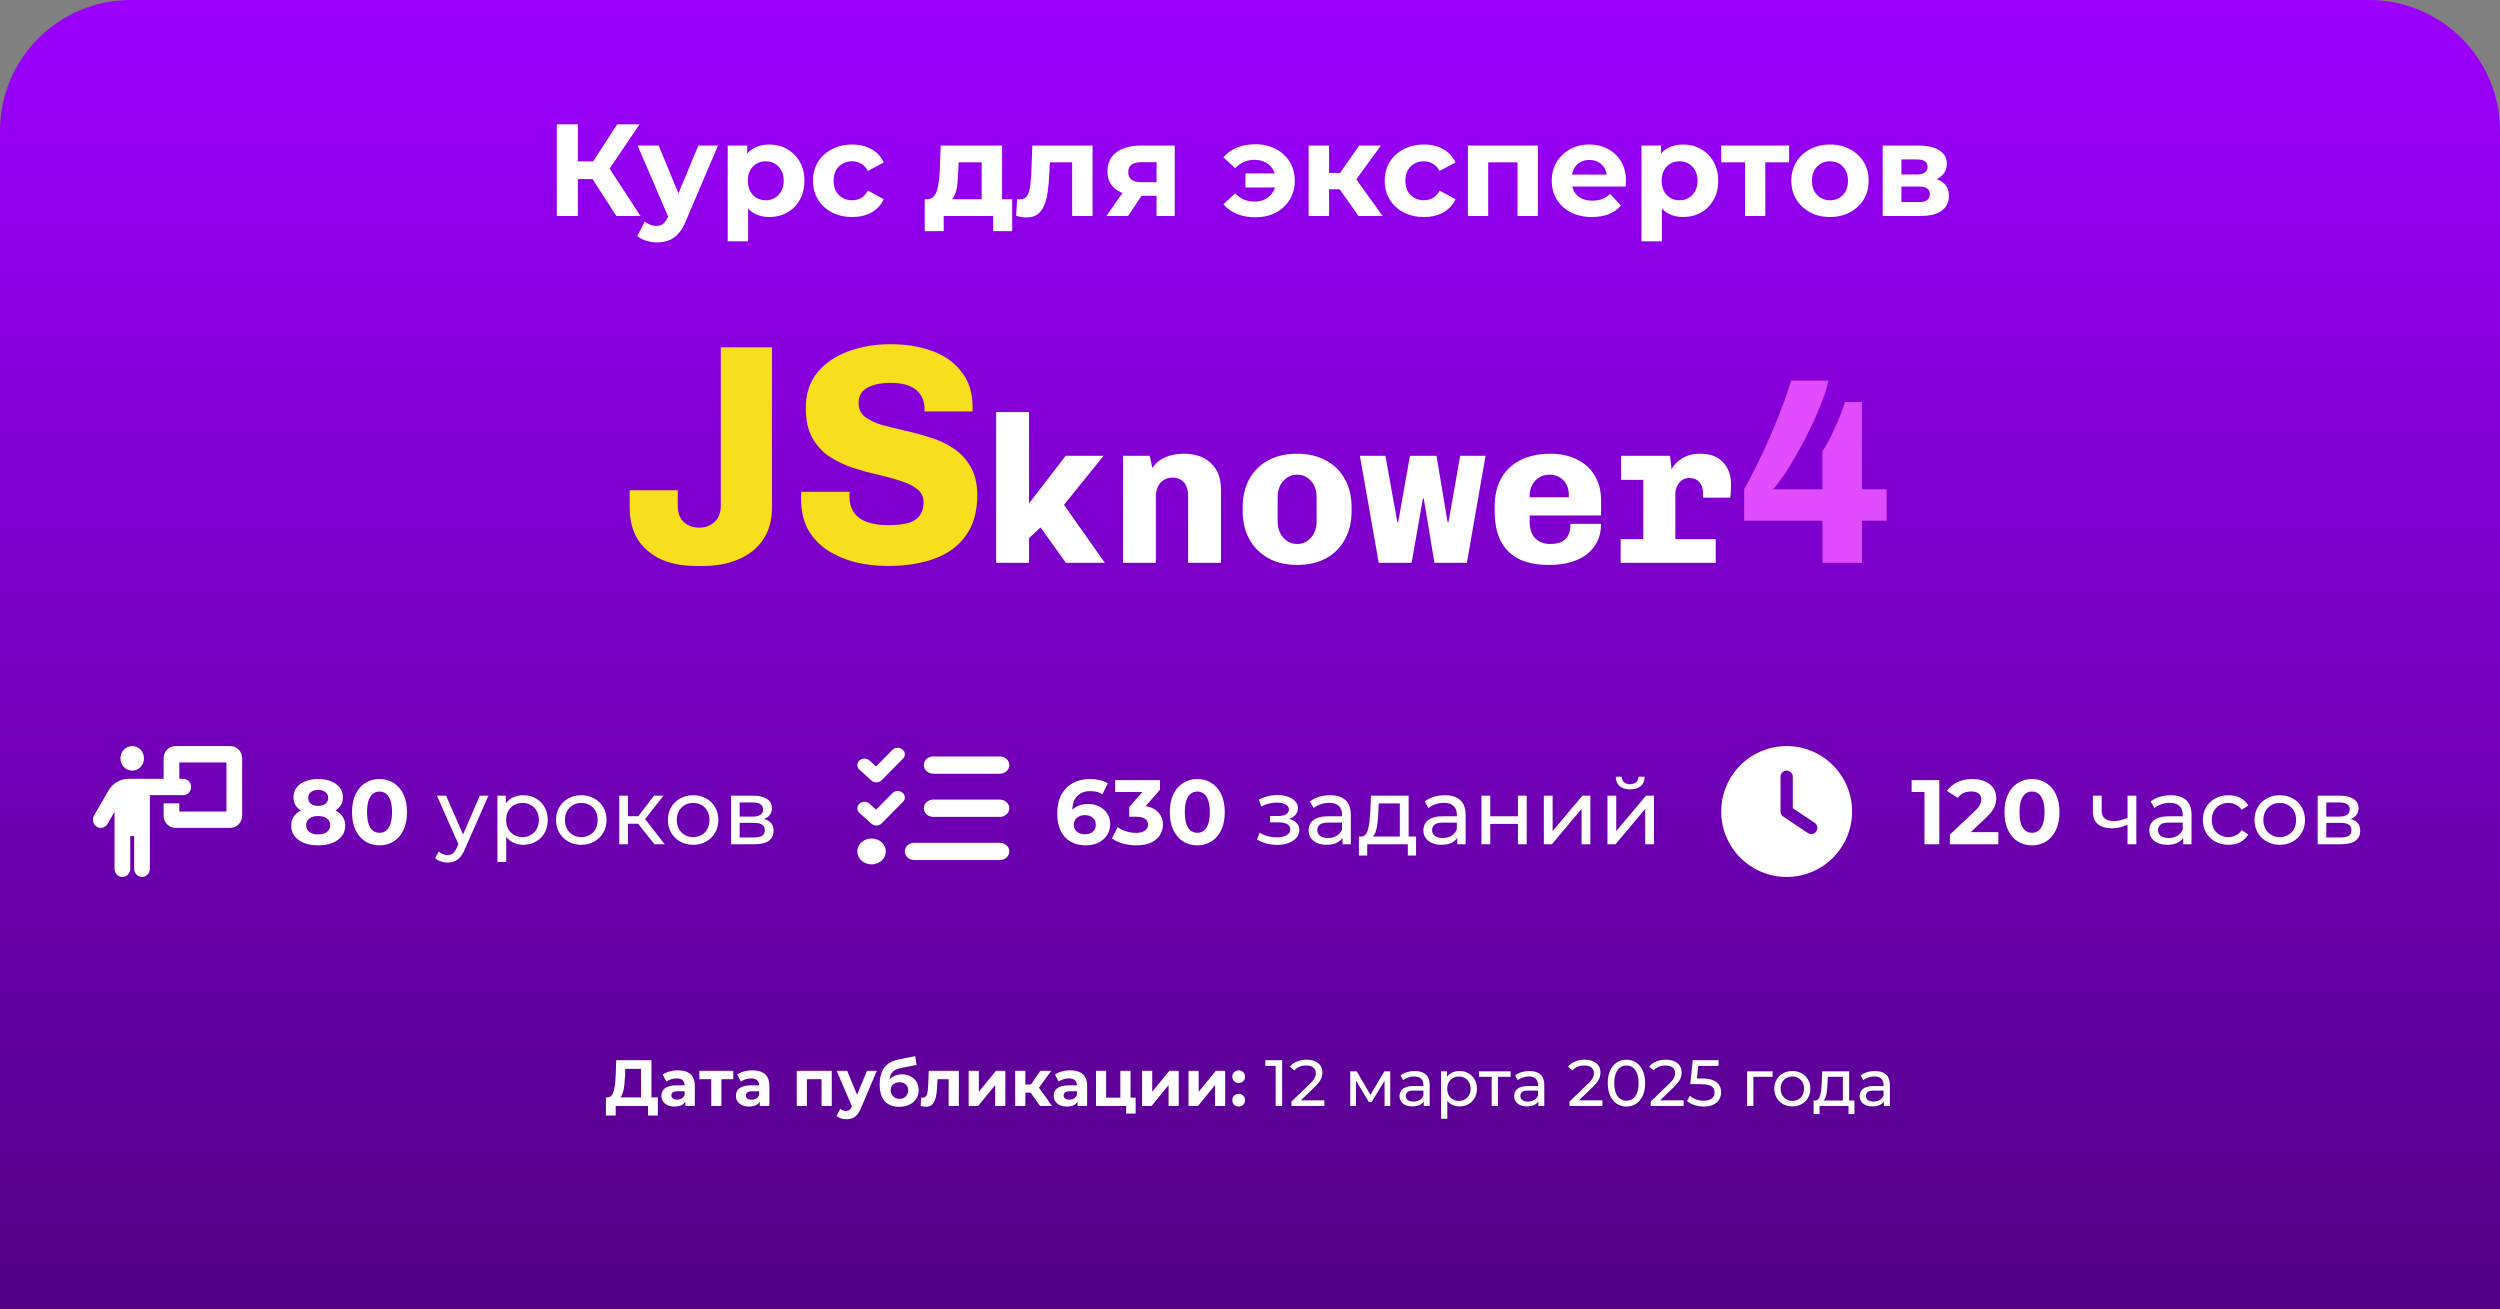 <svg width="382" height="200" viewBox="0 0 382 200" fill="none" xmlns="http://www.w3.org/2000/svg">
<rect x="0" y="0" width="382" height="200" fill="#808080" stroke="none"/>
<path d="M0 20C0 8.954 8.954 0 20 0H362C373.046 0 382 8.954 382 20V200H0V20Z" fill="url(#paint0_linear_2985_596)"/>
<path d="M94.183 33L89.823 26.26L92.443 24.68L97.863 33H94.183ZM85.083 33V19H88.303V33H85.083ZM87.363 27.36V24.66H92.243V27.36H87.363ZM92.743 26.36L89.763 26L94.303 19H97.723L92.743 26.36ZM100.386 37.04C99.826 37.04 99.272 36.953 98.726 36.78C98.179 36.607 97.732 36.367 97.386 36.06L98.526 33.84C98.766 34.053 99.039 34.22 99.346 34.34C99.666 34.46 99.979 34.52 100.286 34.52C100.726 34.52 101.072 34.413 101.326 34.2C101.592 34 101.832 33.66 102.046 33.18L102.606 31.86L102.846 31.52L106.706 22.24H109.706L104.846 33.66C104.499 34.527 104.099 35.207 103.646 35.7C103.206 36.193 102.712 36.54 102.166 36.74C101.632 36.94 101.039 37.04 100.386 37.04ZM102.226 33.42L97.426 22.24H100.646L104.366 31.24L102.226 33.42ZM117.551 33.16C116.644 33.16 115.851 32.96 115.171 32.56C114.491 32.16 113.958 31.553 113.571 30.74C113.198 29.913 113.011 28.873 113.011 27.62C113.011 26.353 113.191 25.313 113.551 24.5C113.911 23.687 114.431 23.08 115.111 22.68C115.791 22.28 116.604 22.08 117.551 22.08C118.564 22.08 119.471 22.313 120.271 22.78C121.084 23.233 121.724 23.873 122.191 24.7C122.671 25.527 122.911 26.5 122.911 27.62C122.911 28.753 122.671 29.733 122.191 30.56C121.724 31.387 121.084 32.027 120.271 32.48C119.471 32.933 118.564 33.16 117.551 33.16ZM111.191 36.88V22.24H114.171V24.44L114.111 27.64L114.311 30.82V36.88H111.191ZM117.011 30.6C117.531 30.6 117.991 30.48 118.391 30.24C118.804 30 119.131 29.66 119.371 29.22C119.624 28.767 119.751 28.233 119.751 27.62C119.751 26.993 119.624 26.46 119.371 26.02C119.131 25.58 118.804 25.24 118.391 25C117.991 24.76 117.531 24.64 117.011 24.64C116.491 24.64 116.024 24.76 115.611 25C115.198 25.24 114.871 25.58 114.631 26.02C114.391 26.46 114.271 26.993 114.271 27.62C114.271 28.233 114.391 28.767 114.631 29.22C114.871 29.66 115.198 30 115.611 30.24C116.024 30.48 116.491 30.6 117.011 30.6ZM130.218 33.16C129.058 33.16 128.024 32.927 127.118 32.46C126.211 31.98 125.498 31.32 124.978 30.48C124.471 29.64 124.218 28.687 124.218 27.62C124.218 26.54 124.471 25.587 124.978 24.76C125.498 23.92 126.211 23.267 127.118 22.8C128.024 22.32 129.058 22.08 130.218 22.08C131.351 22.08 132.338 22.32 133.178 22.8C134.018 23.267 134.638 23.94 135.038 24.82L132.618 26.12C132.338 25.613 131.984 25.24 131.558 25C131.144 24.76 130.691 24.64 130.198 24.64C129.664 24.64 129.184 24.76 128.758 25C128.331 25.24 127.991 25.58 127.738 26.02C127.498 26.46 127.378 26.993 127.378 27.62C127.378 28.247 127.498 28.78 127.738 29.22C127.991 29.66 128.331 30 128.758 30.24C129.184 30.48 129.664 30.6 130.198 30.6C130.691 30.6 131.144 30.487 131.558 30.26C131.984 30.02 132.338 29.64 132.618 29.12L135.038 30.44C134.638 31.307 134.018 31.98 133.178 32.46C132.338 32.927 131.351 33.16 130.218 33.16ZM149.998 31.6V24.8H146.478L146.418 26.18C146.391 26.753 146.358 27.3 146.318 27.82C146.278 28.34 146.198 28.813 146.078 29.24C145.971 29.653 145.811 30.007 145.598 30.3C145.384 30.58 145.098 30.773 144.738 30.88L141.658 30.44C142.044 30.44 142.358 30.327 142.598 30.1C142.838 29.86 143.024 29.533 143.158 29.12C143.291 28.693 143.391 28.213 143.458 27.68C143.524 27.133 143.571 26.56 143.598 25.96L143.738 22.24H153.118V31.6H149.998ZM141.298 35.32V30.44H154.658V35.32H151.758V33H144.198V35.32H141.298ZM155.261 32.98L155.421 30.42C155.501 30.433 155.581 30.447 155.661 30.46C155.741 30.46 155.814 30.46 155.881 30.46C156.254 30.46 156.548 30.353 156.761 30.14C156.974 29.927 157.134 29.64 157.241 29.28C157.348 28.907 157.421 28.487 157.461 28.02C157.514 27.553 157.554 27.067 157.581 26.56L157.741 22.24H166.941V33H163.821V24.04L164.521 24.8H159.801L160.461 24L160.321 26.7C160.281 27.66 160.201 28.54 160.081 29.34C159.974 30.14 159.794 30.833 159.541 31.42C159.288 31.993 158.948 32.44 158.521 32.76C158.094 33.067 157.548 33.22 156.881 33.22C156.641 33.22 156.388 33.2 156.121 33.16C155.854 33.12 155.568 33.06 155.261 32.98ZM176.721 33V29.42L177.161 29.92H174.181C172.635 29.92 171.421 29.6 170.541 28.96C169.661 28.32 169.221 27.4 169.221 26.2C169.221 24.92 169.681 23.94 170.601 23.26C171.535 22.58 172.788 22.24 174.361 22.24H179.501V33H176.721ZM169.061 33L171.921 28.9H175.101L172.381 33H169.061ZM176.721 28.46V23.98L177.161 24.78H174.421C173.781 24.78 173.281 24.9 172.921 25.14C172.575 25.38 172.401 25.767 172.401 26.3C172.401 27.327 173.061 27.84 174.381 27.84H177.161L176.721 28.46ZM190.304 28.64V26.5H195.924V28.64H190.304ZM191.804 22.04C192.977 22.04 194.017 22.28 194.924 22.76C195.831 23.227 196.544 23.88 197.064 24.72C197.584 25.56 197.844 26.527 197.844 27.62C197.844 28.7 197.584 29.667 197.064 30.52C196.544 31.36 195.831 32.02 194.924 32.5C194.017 32.967 192.977 33.2 191.804 33.2C190.777 33.2 189.844 33.033 189.004 32.7C188.177 32.353 187.491 31.86 186.944 31.22L188.724 29.54C189.124 29.94 189.564 30.253 190.044 30.48C190.537 30.693 191.084 30.8 191.684 30.8C192.337 30.8 192.904 30.667 193.384 30.4C193.877 30.133 194.264 29.76 194.544 29.28C194.824 28.8 194.964 28.247 194.964 27.62C194.964 26.98 194.824 26.42 194.544 25.94C194.264 25.46 193.877 25.087 193.384 24.82C192.904 24.553 192.337 24.42 191.684 24.42C191.084 24.42 190.537 24.533 190.044 24.76C189.564 24.973 189.124 25.287 188.724 25.7L186.944 24.04C187.491 23.387 188.177 22.893 189.004 22.56C189.844 22.213 190.777 22.04 191.804 22.04ZM207.581 33L203.981 27.9L206.521 26.4L211.261 33H207.581ZM199.961 33V22.24H203.081V33H199.961ZM202.161 28.92V26.42H205.921V28.92H202.161ZM206.821 27.98L203.901 27.66L207.681 22.24H211.001L206.821 27.98ZM217.581 33.16C216.421 33.16 215.388 32.927 214.481 32.46C213.574 31.98 212.861 31.32 212.341 30.48C211.834 29.64 211.581 28.687 211.581 27.62C211.581 26.54 211.834 25.587 212.341 24.76C212.861 23.92 213.574 23.267 214.481 22.8C215.388 22.32 216.421 22.08 217.581 22.08C218.714 22.08 219.701 22.32 220.541 22.8C221.381 23.267 222.001 23.94 222.401 24.82L219.981 26.12C219.701 25.613 219.348 25.24 218.921 25C218.508 24.76 218.054 24.64 217.561 24.64C217.028 24.64 216.548 24.76 216.121 25C215.694 25.24 215.354 25.58 215.101 26.02C214.861 26.46 214.741 26.993 214.741 27.62C214.741 28.247 214.861 28.78 215.101 29.22C215.354 29.66 215.694 30 216.121 30.24C216.548 30.48 217.028 30.6 217.561 30.6C218.054 30.6 218.508 30.487 218.921 30.26C219.348 30.02 219.701 29.64 219.981 29.12L222.401 30.44C222.001 31.307 221.381 31.98 220.541 32.46C219.701 32.927 218.714 33.16 217.581 33.16ZM224.297 33V22.24H234.997V33H231.877V24.1L232.577 24.8H226.697L227.397 24.1V33H224.297ZM243.248 33.16C242.022 33.16 240.942 32.92 240.008 32.44C239.088 31.96 238.375 31.307 237.868 30.48C237.362 29.64 237.108 28.687 237.108 27.62C237.108 26.54 237.355 25.587 237.848 24.76C238.355 23.92 239.042 23.267 239.908 22.8C240.775 22.32 241.755 22.08 242.848 22.08C243.902 22.08 244.848 22.307 245.688 22.76C246.542 23.2 247.215 23.84 247.708 24.68C248.202 25.507 248.448 26.5 248.448 27.66C248.448 27.78 248.442 27.92 248.428 28.08C248.415 28.227 248.402 28.367 248.388 28.5H239.648V26.68H246.748L245.548 27.22C245.548 26.66 245.435 26.173 245.208 25.76C244.982 25.347 244.668 25.027 244.268 24.8C243.868 24.56 243.402 24.44 242.868 24.44C242.335 24.44 241.862 24.56 241.448 24.8C241.048 25.027 240.735 25.353 240.508 25.78C240.282 26.193 240.168 26.687 240.168 27.26V27.74C240.168 28.327 240.295 28.847 240.548 29.3C240.815 29.74 241.182 30.08 241.648 30.32C242.128 30.547 242.688 30.66 243.328 30.66C243.902 30.66 244.402 30.573 244.828 30.4C245.268 30.227 245.668 29.967 246.028 29.62L247.688 31.42C247.195 31.98 246.575 32.413 245.828 32.72C245.082 33.013 244.222 33.16 243.248 33.16ZM257.18 33.16C256.273 33.16 255.48 32.96 254.8 32.56C254.12 32.16 253.587 31.553 253.2 30.74C252.827 29.913 252.64 28.873 252.64 27.62C252.64 26.353 252.82 25.313 253.18 24.5C253.54 23.687 254.06 23.08 254.74 22.68C255.42 22.28 256.233 22.08 257.18 22.08C258.193 22.08 259.1 22.313 259.9 22.78C260.713 23.233 261.353 23.873 261.82 24.7C262.3 25.527 262.54 26.5 262.54 27.62C262.54 28.753 262.3 29.733 261.82 30.56C261.353 31.387 260.713 32.027 259.9 32.48C259.1 32.933 258.193 33.16 257.18 33.16ZM250.82 36.88V22.24H253.8V24.44L253.74 27.64L253.94 30.82V36.88H250.82ZM256.64 30.6C257.16 30.6 257.62 30.48 258.02 30.24C258.433 30 258.76 29.66 259 29.22C259.253 28.767 259.38 28.233 259.38 27.62C259.38 26.993 259.253 26.46 259 26.02C258.76 25.58 258.433 25.24 258.02 25C257.62 24.76 257.16 24.64 256.64 24.64C256.12 24.64 255.653 24.76 255.24 25C254.827 25.24 254.5 25.58 254.26 26.02C254.02 26.46 253.9 26.993 253.9 27.62C253.9 28.233 254.02 28.767 254.26 29.22C254.5 29.66 254.827 30 255.24 30.24C255.653 30.48 256.12 30.6 256.64 30.6ZM266.636 33V24.08L267.336 24.8H262.996V22.24H273.376V24.8H269.036L269.736 24.08V33H266.636ZM279.63 33.16C278.483 33.16 277.463 32.92 276.57 32.44C275.69 31.96 274.99 31.307 274.47 30.48C273.963 29.64 273.71 28.687 273.71 27.62C273.71 26.54 273.963 25.587 274.47 24.76C274.99 23.92 275.69 23.267 276.57 22.8C277.463 22.32 278.483 22.08 279.63 22.08C280.763 22.08 281.777 22.32 282.67 22.8C283.563 23.267 284.263 23.913 284.77 24.74C285.277 25.567 285.53 26.527 285.53 27.62C285.53 28.687 285.277 29.64 284.77 30.48C284.263 31.307 283.563 31.96 282.67 32.44C281.777 32.92 280.763 33.16 279.63 33.16ZM279.63 30.6C280.15 30.6 280.617 30.48 281.03 30.24C281.443 30 281.77 29.66 282.01 29.22C282.25 28.767 282.37 28.233 282.37 27.62C282.37 26.993 282.25 26.46 282.01 26.02C281.77 25.58 281.443 25.24 281.03 25C280.617 24.76 280.15 24.64 279.63 24.64C279.11 24.64 278.643 24.76 278.23 25C277.817 25.24 277.483 25.58 277.23 26.02C276.99 26.46 276.87 26.993 276.87 27.62C276.87 28.233 276.99 28.767 277.23 29.22C277.483 29.66 277.817 30 278.23 30.24C278.643 30.48 279.11 30.6 279.63 30.6ZM287.676 33V22.24H293.176C294.522 22.24 295.576 22.487 296.336 22.98C297.096 23.46 297.476 24.14 297.476 25.02C297.476 25.9 297.116 26.593 296.396 27.1C295.689 27.593 294.749 27.84 293.576 27.84L293.896 27.12C295.202 27.12 296.176 27.36 296.816 27.84C297.469 28.32 297.796 29.02 297.796 29.94C297.796 30.887 297.436 31.633 296.716 32.18C295.996 32.727 294.896 33 293.416 33H287.676ZM290.536 30.88H293.156C293.729 30.88 294.156 30.787 294.436 30.6C294.729 30.4 294.876 30.1 294.876 29.7C294.876 29.287 294.742 28.987 294.476 28.8C294.209 28.6 293.789 28.5 293.216 28.5H290.536V30.88ZM290.536 26.66H292.896C293.442 26.66 293.849 26.56 294.116 26.36C294.396 26.16 294.536 25.873 294.536 25.5C294.536 25.113 294.396 24.827 294.116 24.64C293.849 24.453 293.442 24.36 292.896 24.36H290.536V26.66Z" fill="white"/>
<path d="M106.296 86.48C104.312 86.48 102.552 86.144 101.016 85.472C99.512 84.768 98.328 83.76 97.464 82.448C96.632 81.104 96.216 79.472 96.216 77.552V74.912H103.56V77.264C103.56 78.384 103.88 79.232 104.52 79.808C105.16 80.352 105.928 80.624 106.824 80.624C107.752 80.624 108.536 80.336 109.176 79.76C109.816 79.184 110.136 78.352 110.136 77.264V53.072H117.96V77.552C117.96 79.504 117.496 81.152 116.568 82.496C115.672 83.808 114.424 84.8 112.824 85.472C111.256 86.144 109.464 86.48 107.448 86.48H106.296ZM135.701 86.48C133.941 86.48 132.261 86.288 130.661 85.904C129.093 85.488 127.685 84.88 126.437 84.08C125.189 83.248 124.197 82.192 123.461 80.912C122.757 79.6 122.405 78.032 122.405 76.208C122.405 76.048 122.405 75.888 122.405 75.728C122.405 75.536 122.421 75.344 122.453 75.152H129.845C129.813 75.28 129.797 75.408 129.797 75.536C129.797 75.632 129.797 75.76 129.797 75.92C129.797 76.784 130.005 77.552 130.421 78.224C130.837 78.864 131.477 79.36 132.341 79.712C133.237 80.064 134.341 80.24 135.653 80.24C136.965 80.24 138.021 80.128 138.821 79.904C139.621 79.648 140.197 79.264 140.549 78.752C140.933 78.208 141.125 77.552 141.125 76.784C141.125 75.92 140.789 75.232 140.117 74.72C139.477 74.208 138.629 73.792 137.573 73.472C136.517 73.12 135.349 72.8 134.069 72.512C132.789 72.224 131.509 71.872 130.229 71.456C128.949 71.008 127.765 70.432 126.677 69.728C125.621 68.992 124.757 68.032 124.085 66.848C123.445 65.664 123.125 64.176 123.125 62.384C123.125 60.176 123.717 58.352 124.901 56.912C126.085 55.472 127.653 54.4 129.605 53.696C131.589 52.96 133.749 52.592 136.085 52.592C138.389 52.592 140.485 52.928 142.373 53.6C144.261 54.272 145.765 55.328 146.885 56.768C148.037 58.176 148.613 60 148.613 62.24V62.864H141.269V62.432C141.269 61.632 141.077 60.944 140.693 60.368C140.309 59.76 139.733 59.296 138.965 58.976C138.197 58.656 137.237 58.496 136.085 58.496C135.093 58.496 134.229 58.608 133.493 58.832C132.757 59.056 132.181 59.392 131.765 59.84C131.381 60.288 131.189 60.864 131.189 61.568C131.189 62.464 131.509 63.168 132.149 63.68C132.821 64.192 133.685 64.608 134.741 64.928C135.797 65.216 136.965 65.504 138.245 65.792C139.557 66.08 140.853 66.432 142.133 66.848C143.413 67.232 144.581 67.776 145.637 68.48C146.725 69.184 147.605 70.112 148.277 71.264C148.949 72.384 149.301 73.808 149.333 75.536C149.333 78.16 148.741 80.272 147.557 81.872C146.405 83.472 144.805 84.64 142.757 85.376C140.709 86.112 138.357 86.48 135.701 86.48Z" fill="#F7DF1E"/>
<path d="M152.211 86V62.96H157.235V76.912L162.835 69.648H168.627L162.579 77.136L168.819 86H162.867L158.995 80.592L157.235 82.224V86H152.211ZM171.59 86V69.648H175.686L176.07 71.504C176.582 70.757 177.243 70.213 178.054 69.872C178.865 69.509 179.814 69.328 180.902 69.328C182.651 69.328 184.027 69.808 185.03 70.768C186.054 71.728 186.566 73.072 186.566 74.8V86H181.542V75.856C181.542 74.896 181.329 74.181 180.902 73.712C180.475 73.221 179.889 72.976 179.142 72.976C178.63 72.976 178.182 73.104 177.798 73.36C177.414 73.616 177.115 73.968 176.902 74.416C176.71 74.843 176.614 75.344 176.614 75.92V86H171.59ZM198.202 86.32C196.474 86.32 194.991 85.968 193.754 85.264C192.516 84.56 191.556 83.589 190.874 82.352C190.212 81.115 189.882 79.707 189.882 78.128V77.52C189.882 75.899 190.212 74.469 190.874 73.232C191.556 71.995 192.516 71.035 193.754 70.352C194.991 69.669 196.463 69.328 198.17 69.328C199.919 69.328 201.412 69.68 202.65 70.384C203.908 71.067 204.868 72.027 205.53 73.264C206.191 74.48 206.522 75.899 206.522 77.52V78.128C206.522 79.749 206.18 81.179 205.498 82.416C204.836 83.653 203.887 84.613 202.65 85.296C201.412 85.979 199.93 86.32 198.202 86.32ZM198.202 83.12C199.055 83.12 199.759 82.8 200.314 82.16C200.89 81.52 201.178 80.688 201.178 79.664V75.984C201.178 74.939 200.89 74.107 200.314 73.488C199.759 72.848 199.055 72.528 198.202 72.528C197.37 72.528 196.666 72.848 196.09 73.488C195.514 74.107 195.226 74.939 195.226 75.984V79.664C195.226 80.688 195.514 81.52 196.09 82.16C196.666 82.8 197.37 83.12 198.202 83.12ZM210.669 86L207.789 69.648H211.693L213.517 79.792H213.645L215.437 69.648H219.501L221.197 79.792H221.325L223.117 69.648H226.989L224.141 86H219.181L217.549 76.176H217.421L215.693 86H210.669ZM236.673 86.32C234.774 86.32 233.206 86 231.969 85.36C230.753 84.699 229.846 83.76 229.249 82.544C228.673 81.328 228.385 79.899 228.385 78.256V77.392C228.385 75.685 228.726 74.235 229.409 73.04C230.113 71.824 231.094 70.907 232.353 70.288C233.633 69.648 235.137 69.328 236.865 69.328C238.465 69.328 239.841 69.627 240.993 70.224C242.166 70.8 243.062 71.621 243.681 72.688C244.321 73.733 244.641 74.992 244.641 76.464V78.768H233.729V79.632C233.729 80.805 234.017 81.68 234.593 82.256C235.169 82.832 235.926 83.12 236.865 83.12C237.91 83.12 238.689 82.875 239.201 82.384C239.713 81.872 239.969 81.093 239.969 80.048H244.641C244.641 81.371 244.31 82.501 243.649 83.44C243.009 84.379 242.091 85.093 240.897 85.584C239.723 86.075 238.315 86.32 236.673 86.32ZM233.729 75.984H239.713V75.568C239.713 74.971 239.585 74.448 239.329 74C239.073 73.531 238.721 73.168 238.273 72.912C237.846 72.656 237.345 72.528 236.769 72.528C236.15 72.528 235.617 72.677 235.169 72.976C234.721 73.253 234.369 73.637 234.113 74.128C233.857 74.619 233.729 75.152 233.729 75.728V75.984ZM251.092 86V73.328H247.7V69.648H255.188L255.412 71.728C255.753 71.045 256.297 70.48 257.044 70.032C257.791 69.563 258.719 69.328 259.828 69.328C261.3 69.328 262.441 69.755 263.252 70.608C264.084 71.461 264.5 72.592 264.5 74C264.5 74.341 264.489 74.683 264.468 75.024C264.468 75.344 264.436 75.685 264.372 76.048H260.212V75.184C260.212 74.8 260.127 74.448 259.956 74.128C259.807 73.787 259.572 73.52 259.252 73.328C258.953 73.136 258.58 73.04 258.132 73.04C257.684 73.04 257.3 73.157 256.98 73.392C256.66 73.627 256.415 73.936 256.244 74.32C256.073 74.683 255.988 75.088 255.988 75.536V86H251.092ZM247.636 86V82.384H262.164V86H247.636Z" fill="white"/>
<path d="M278.472 86V79.56H266.512V74.72C266.938 74 267.405 73.133 267.912 72.12C268.445 71.08 268.992 69.96 269.552 68.76C270.112 67.533 270.658 66.28 271.192 65C271.725 63.72 272.205 62.493 272.632 61.32C273.058 60.147 273.405 59.093 273.672 58.16H279.392C279.178 59.147 278.832 60.253 278.352 61.48C277.898 62.68 277.352 63.933 276.712 65.24C276.098 66.547 275.445 67.813 274.752 69.04C274.085 70.24 273.418 71.347 272.752 72.36C272.085 73.347 271.472 74.147 270.912 74.76H278.472V68.96C278.738 68.56 279.045 68.04 279.392 67.4C279.738 66.733 280.072 66.04 280.392 65.32C280.738 64.573 281.045 63.853 281.312 63.16C281.578 62.467 281.778 61.893 281.912 61.44H284.512V74.76H288.272V79.56H284.512V86H278.472Z" fill="#E14CFF"/>
<path d="M97.941 168.28V163.32H95.541L95.511 164.34C95.491 164.773 95.461 165.183 95.421 165.57C95.387 165.957 95.334 166.31 95.261 166.63C95.187 166.943 95.091 167.21 94.971 167.43C94.857 167.65 94.714 167.807 94.541 167.9L92.811 167.68C93.051 167.687 93.247 167.603 93.401 167.43C93.561 167.257 93.687 167.013 93.781 166.7C93.874 166.38 93.941 166.007 93.981 165.58C94.027 165.153 94.061 164.69 94.081 164.19L94.161 162H99.541V168.28H97.941ZM92.581 170.45L92.591 167.68H100.521V170.45H99.021V169H94.081V170.45H92.581ZM104.711 169V167.95L104.611 167.72V165.84C104.611 165.507 104.508 165.247 104.301 165.06C104.101 164.873 103.791 164.78 103.371 164.78C103.085 164.78 102.801 164.827 102.521 164.92C102.248 165.007 102.015 165.127 101.821 165.28L101.261 164.19C101.555 163.983 101.908 163.823 102.321 163.71C102.735 163.597 103.155 163.54 103.581 163.54C104.401 163.54 105.038 163.733 105.491 164.12C105.945 164.507 106.171 165.11 106.171 165.93V169H104.711ZM103.071 169.08C102.651 169.08 102.291 169.01 101.991 168.87C101.691 168.723 101.461 168.527 101.301 168.28C101.141 168.033 101.061 167.757 101.061 167.45C101.061 167.13 101.138 166.85 101.291 166.61C101.451 166.37 101.701 166.183 102.041 166.05C102.381 165.91 102.825 165.84 103.371 165.84H104.801V166.75H103.541C103.175 166.75 102.921 166.81 102.781 166.93C102.648 167.05 102.581 167.2 102.581 167.38C102.581 167.58 102.658 167.74 102.811 167.86C102.971 167.973 103.188 168.03 103.461 168.03C103.721 168.03 103.955 167.97 104.161 167.85C104.368 167.723 104.518 167.54 104.611 167.3L104.851 168.02C104.738 168.367 104.531 168.63 104.231 168.81C103.931 168.99 103.545 169.08 103.071 169.08ZM108.676 169V164.54L109.026 164.9H106.856V163.62H112.046V164.9H109.876L110.226 164.54V169H108.676ZM116.098 169V167.95L115.998 167.72V165.84C115.998 165.507 115.895 165.247 115.688 165.06C115.488 164.873 115.178 164.78 114.758 164.78C114.471 164.78 114.188 164.827 113.908 164.92C113.635 165.007 113.401 165.127 113.208 165.28L112.648 164.19C112.941 163.983 113.295 163.823 113.708 163.71C114.121 163.597 114.541 163.54 114.968 163.54C115.788 163.54 116.425 163.733 116.878 164.12C117.331 164.507 117.558 165.11 117.558 165.93V169H116.098ZM114.458 169.08C114.038 169.08 113.678 169.01 113.378 168.87C113.078 168.723 112.848 168.527 112.688 168.28C112.528 168.033 112.448 167.757 112.448 167.45C112.448 167.13 112.525 166.85 112.678 166.61C112.838 166.37 113.088 166.183 113.428 166.05C113.768 165.91 114.211 165.84 114.758 165.84H116.188V166.75H114.928C114.561 166.75 114.308 166.81 114.168 166.93C114.035 167.05 113.968 167.2 113.968 167.38C113.968 167.58 114.045 167.74 114.198 167.86C114.358 167.973 114.575 168.03 114.848 168.03C115.108 168.03 115.341 167.97 115.548 167.85C115.755 167.723 115.905 167.54 115.998 167.3L116.238 168.02C116.125 168.367 115.918 168.63 115.618 168.81C115.318 168.99 114.931 169.08 114.458 169.08ZM121.745 169V163.62H127.095V169H125.535V164.55L125.885 164.9H122.945L123.295 164.55V169H121.745ZM129.321 171.02C129.041 171.02 128.764 170.977 128.491 170.89C128.217 170.803 127.994 170.683 127.821 170.53L128.391 169.42C128.511 169.527 128.647 169.61 128.801 169.67C128.961 169.73 129.117 169.76 129.271 169.76C129.491 169.76 129.664 169.707 129.791 169.6C129.924 169.5 130.044 169.33 130.151 169.09L130.431 168.43L130.551 168.26L132.481 163.62H133.981L131.551 169.33C131.377 169.763 131.177 170.103 130.951 170.35C130.731 170.597 130.484 170.77 130.211 170.87C129.944 170.97 129.647 171.02 129.321 171.02ZM130.241 169.21L127.841 163.62H129.451L131.311 168.12L130.241 169.21ZM137.374 169.12C136.934 169.12 136.534 169.057 136.174 168.93C135.814 168.797 135.501 168.593 135.234 168.32C134.974 168.04 134.771 167.683 134.624 167.25C134.484 166.817 134.414 166.3 134.414 165.7C134.414 165.273 134.451 164.883 134.524 164.53C134.597 164.177 134.707 163.857 134.854 163.57C135.001 163.277 135.187 163.02 135.414 162.8C135.647 162.573 135.917 162.387 136.224 162.24C136.537 162.087 136.891 161.97 137.284 161.89L139.844 161.38L140.054 162.72L137.794 163.17C137.661 163.197 137.507 163.233 137.334 163.28C137.167 163.32 136.997 163.383 136.824 163.47C136.657 163.557 136.501 163.68 136.354 163.84C136.214 163.993 136.101 164.197 136.014 164.45C135.927 164.697 135.884 165.003 135.884 165.37C135.884 165.483 135.887 165.57 135.894 165.63C135.907 165.69 135.917 165.753 135.924 165.82C135.937 165.887 135.944 165.99 135.944 166.13L135.444 165.64C135.591 165.327 135.777 165.06 136.004 164.84C136.237 164.62 136.504 164.453 136.804 164.34C137.111 164.22 137.451 164.16 137.824 164.16C138.331 164.16 138.774 164.263 139.154 164.47C139.541 164.67 139.841 164.953 140.054 165.32C140.267 165.687 140.374 166.103 140.374 166.57C140.374 167.077 140.247 167.523 139.994 167.91C139.741 168.29 139.387 168.587 138.934 168.8C138.487 169.013 137.967 169.12 137.374 169.12ZM137.454 167.91C137.714 167.91 137.944 167.853 138.144 167.74C138.344 167.62 138.497 167.463 138.604 167.27C138.717 167.07 138.774 166.847 138.774 166.6C138.774 166.36 138.717 166.147 138.604 165.96C138.497 165.773 138.344 165.627 138.144 165.52C137.944 165.413 137.711 165.36 137.444 165.36C137.184 165.36 136.951 165.413 136.744 165.52C136.537 165.62 136.377 165.76 136.264 165.94C136.151 166.12 136.094 166.33 136.094 166.57C136.094 166.817 136.151 167.043 136.264 167.25C136.384 167.45 136.544 167.61 136.744 167.73C136.951 167.85 137.187 167.91 137.454 167.91ZM140.674 168.99L140.754 167.71C140.794 167.717 140.834 167.723 140.874 167.73C140.914 167.73 140.951 167.73 140.984 167.73C141.171 167.73 141.318 167.677 141.424 167.57C141.531 167.463 141.611 167.32 141.664 167.14C141.718 166.953 141.754 166.743 141.774 166.51C141.801 166.277 141.821 166.033 141.834 165.78L141.914 163.62H146.514V169H144.954V164.52L145.304 164.9H142.944L143.274 164.5L143.204 165.85C143.184 166.33 143.144 166.77 143.084 167.17C143.031 167.57 142.941 167.917 142.814 168.21C142.688 168.497 142.518 168.72 142.304 168.88C142.091 169.033 141.818 169.11 141.484 169.11C141.364 169.11 141.238 169.1 141.104 169.08C140.971 169.06 140.828 169.03 140.674 168.99ZM148.015 169V163.62H149.565V166.82L152.185 163.62H153.615V169H152.065V165.8L149.455 169H148.015ZM158.924 169L157.124 166.45L158.394 165.7L160.764 169H158.924ZM155.114 169V163.62H156.674V169H155.114ZM156.214 166.96V165.71H158.094V166.96H156.214ZM158.544 166.49L157.084 166.33L158.974 163.62H160.634L158.544 166.49ZM164.653 169V167.95L164.553 167.72V165.84C164.553 165.507 164.449 165.247 164.243 165.06C164.043 164.873 163.733 164.78 163.313 164.78C163.026 164.78 162.743 164.827 162.463 164.92C162.189 165.007 161.956 165.127 161.763 165.28L161.203 164.19C161.496 163.983 161.849 163.823 162.263 163.71C162.676 163.597 163.096 163.54 163.523 163.54C164.343 163.54 164.979 163.733 165.433 164.12C165.886 164.507 166.113 165.11 166.113 165.93V169H164.653ZM163.013 169.08C162.593 169.08 162.233 169.01 161.933 168.87C161.633 168.723 161.403 168.527 161.243 168.28C161.083 168.033 161.003 167.757 161.003 167.45C161.003 167.13 161.079 166.85 161.233 166.61C161.393 166.37 161.643 166.183 161.983 166.05C162.323 165.91 162.766 165.84 163.313 165.84H164.743V166.75H163.483C163.116 166.75 162.863 166.81 162.723 166.93C162.589 167.05 162.523 167.2 162.523 167.38C162.523 167.58 162.599 167.74 162.753 167.86C162.913 167.973 163.129 168.03 163.403 168.03C163.663 168.03 163.896 167.97 164.103 167.85C164.309 167.723 164.459 167.54 164.553 167.3L164.793 168.02C164.679 168.367 164.473 168.63 164.173 168.81C163.873 168.99 163.486 169.08 163.013 169.08ZM167.468 169V163.62H169.018V167.72H171.188V163.62H172.748V169H167.468ZM172.078 170.16V168.98L172.438 169H171.188V167.72H173.528V170.16H172.078ZM174.509 169V163.62H176.059V166.82L178.679 163.62H180.109V169H178.559V165.8L175.949 169H174.509ZM181.608 169V163.62H183.158V166.82L185.778 163.62H187.208V169H185.658V165.8L183.048 169H181.608ZM189.268 165.49C189.001 165.49 188.771 165.4 188.578 165.22C188.391 165.033 188.298 164.797 188.298 164.51C188.298 164.223 188.391 163.993 188.578 163.82C188.771 163.64 189.001 163.55 189.268 163.55C189.541 163.55 189.771 163.64 189.958 163.82C190.145 163.993 190.238 164.223 190.238 164.51C190.238 164.797 190.145 165.033 189.958 165.22C189.771 165.4 189.541 165.49 189.268 165.49ZM189.268 169.08C189.001 169.08 188.771 168.99 188.578 168.81C188.391 168.623 188.298 168.387 188.298 168.1C188.298 167.813 188.391 167.583 188.578 167.41C188.771 167.23 189.001 167.14 189.268 167.14C189.541 167.14 189.771 167.23 189.958 167.41C190.145 167.583 190.238 167.813 190.238 168.1C190.238 168.387 190.145 168.623 189.958 168.81C189.771 168.99 189.541 169.08 189.268 169.08ZM194.921 169V162.4L195.351 162.87H193.341V162H195.911V169H194.921ZM197.332 169V168.32L200.182 165.57C200.435 165.33 200.622 165.12 200.742 164.94C200.869 164.753 200.952 164.583 200.992 164.43C201.039 164.27 201.062 164.117 201.062 163.97C201.062 163.61 200.935 163.327 200.682 163.12C200.429 162.913 200.059 162.81 199.572 162.81C199.199 162.81 198.862 162.873 198.562 163C198.262 163.12 198.002 163.31 197.782 163.57L197.102 162.98C197.369 162.64 197.725 162.38 198.172 162.2C198.625 162.013 199.122 161.92 199.662 161.92C200.149 161.92 200.572 162 200.932 162.16C201.292 162.313 201.569 162.537 201.762 162.83C201.962 163.123 202.062 163.47 202.062 163.87C202.062 164.097 202.032 164.32 201.972 164.54C201.912 164.76 201.799 164.993 201.632 165.24C201.465 165.487 201.225 165.763 200.912 166.07L198.372 168.52L198.132 168.13H202.362V169H197.332ZM206.32 169V163.7H207.31L209.59 167.62H209.19L211.53 163.7H212.43V169H211.56V164.78L211.72 164.87L209.58 168.4H209.16L207.01 164.8L207.2 164.76V169H206.32ZM217.548 169V167.88L217.498 167.67V165.76C217.498 165.353 217.378 165.04 217.138 164.82C216.905 164.593 216.551 164.48 216.078 164.48C215.765 164.48 215.458 164.533 215.158 164.64C214.858 164.74 214.605 164.877 214.398 165.05L213.998 164.33C214.271 164.11 214.598 163.943 214.978 163.83C215.365 163.71 215.768 163.65 216.188 163.65C216.915 163.65 217.475 163.827 217.868 164.18C218.261 164.533 218.458 165.073 218.458 165.8V169H217.548ZM215.808 169.06C215.415 169.06 215.068 168.993 214.768 168.86C214.475 168.727 214.248 168.543 214.088 168.31C213.928 168.07 213.848 167.8 213.848 167.5C213.848 167.213 213.915 166.953 214.048 166.72C214.188 166.487 214.411 166.3 214.718 166.16C215.031 166.02 215.451 165.95 215.978 165.95H217.658V166.64H216.018C215.538 166.64 215.215 166.72 215.048 166.88C214.881 167.04 214.798 167.233 214.798 167.46C214.798 167.72 214.901 167.93 215.108 168.09C215.315 168.243 215.601 168.32 215.968 168.32C216.328 168.32 216.641 168.24 216.908 168.08C217.181 167.92 217.378 167.687 217.498 167.38L217.688 168.04C217.561 168.353 217.338 168.603 217.018 168.79C216.698 168.97 216.295 169.06 215.808 169.06ZM222.997 169.06C222.557 169.06 222.154 168.96 221.787 168.76C221.427 168.553 221.137 168.25 220.917 167.85C220.704 167.45 220.597 166.95 220.597 166.35C220.597 165.75 220.7 165.25 220.907 164.85C221.12 164.45 221.407 164.15 221.767 163.95C222.134 163.75 222.544 163.65 222.997 163.65C223.517 163.65 223.977 163.763 224.377 163.99C224.777 164.217 225.094 164.533 225.327 164.94C225.56 165.34 225.677 165.81 225.677 166.35C225.677 166.89 225.56 167.363 225.327 167.77C225.094 168.177 224.777 168.493 224.377 168.72C223.977 168.947 223.517 169.06 222.997 169.06ZM220.187 170.94V163.7H221.107V165.13L221.047 166.36L221.147 167.59V170.94H220.187ZM222.917 168.22C223.257 168.22 223.56 168.143 223.827 167.99C224.1 167.837 224.314 167.62 224.467 167.34C224.627 167.053 224.707 166.723 224.707 166.35C224.707 165.97 224.627 165.643 224.467 165.37C224.314 165.09 224.1 164.873 223.827 164.72C223.56 164.567 223.257 164.49 222.917 164.49C222.584 164.49 222.28 164.567 222.007 164.72C221.74 164.873 221.527 165.09 221.367 165.37C221.214 165.643 221.137 165.97 221.137 166.35C221.137 166.723 221.214 167.053 221.367 167.34C221.527 167.62 221.74 167.837 222.007 167.99C222.28 168.143 222.584 168.22 222.917 168.22ZM227.926 169V164.29L228.166 164.54H225.986V163.7H230.826V164.54H228.656L228.886 164.29V169H227.926ZM235.058 169V167.88L235.008 167.67V165.76C235.008 165.353 234.888 165.04 234.648 164.82C234.415 164.593 234.061 164.48 233.588 164.48C233.275 164.48 232.968 164.533 232.668 164.64C232.368 164.74 232.115 164.877 231.908 165.05L231.508 164.33C231.781 164.11 232.108 163.943 232.488 163.83C232.875 163.71 233.278 163.65 233.698 163.65C234.425 163.65 234.985 163.827 235.378 164.18C235.771 164.533 235.968 165.073 235.968 165.8V169H235.058ZM233.318 169.06C232.925 169.06 232.578 168.993 232.278 168.86C231.985 168.727 231.758 168.543 231.598 168.31C231.438 168.07 231.358 167.8 231.358 167.5C231.358 167.213 231.425 166.953 231.558 166.72C231.698 166.487 231.921 166.3 232.228 166.16C232.541 166.02 232.961 165.95 233.488 165.95H235.168V166.64H233.528C233.048 166.64 232.725 166.72 232.558 166.88C232.391 167.04 232.308 167.233 232.308 167.46C232.308 167.72 232.411 167.93 232.618 168.09C232.825 168.243 233.111 168.32 233.478 168.32C233.838 168.32 234.151 168.24 234.418 168.08C234.691 167.92 234.888 167.687 235.008 167.38L235.198 168.04C235.071 168.353 234.848 168.603 234.528 168.79C234.208 168.97 233.805 169.06 233.318 169.06ZM239.822 169V168.32L242.672 165.57C242.925 165.33 243.112 165.12 243.232 164.94C243.359 164.753 243.442 164.583 243.482 164.43C243.529 164.27 243.552 164.117 243.552 163.97C243.552 163.61 243.425 163.327 243.172 163.12C242.919 162.913 242.549 162.81 242.062 162.81C241.689 162.81 241.352 162.873 241.052 163C240.752 163.12 240.492 163.31 240.272 163.57L239.592 162.98C239.859 162.64 240.215 162.38 240.662 162.2C241.115 162.013 241.612 161.92 242.152 161.92C242.639 161.92 243.062 162 243.422 162.16C243.782 162.313 244.059 162.537 244.252 162.83C244.452 163.123 244.552 163.47 244.552 163.87C244.552 164.097 244.522 164.32 244.462 164.54C244.402 164.76 244.289 164.993 244.122 165.24C243.955 165.487 243.715 165.763 243.402 166.07L240.862 168.52L240.622 168.13H244.852V169H239.822ZM248.525 169.08C247.978 169.08 247.488 168.94 247.055 168.66C246.628 168.38 246.288 167.973 246.035 167.44C245.788 166.907 245.665 166.26 245.665 165.5C245.665 164.74 245.788 164.093 246.035 163.56C246.288 163.027 246.628 162.62 247.055 162.34C247.488 162.06 247.978 161.92 248.525 161.92C249.065 161.92 249.551 162.06 249.985 162.34C250.418 162.62 250.758 163.027 251.005 163.56C251.251 164.093 251.375 164.74 251.375 165.5C251.375 166.26 251.251 166.907 251.005 167.44C250.758 167.973 250.418 168.38 249.985 168.66C249.551 168.94 249.065 169.08 248.525 169.08ZM248.525 168.19C248.891 168.19 249.211 168.09 249.485 167.89C249.765 167.69 249.981 167.39 250.135 166.99C250.295 166.59 250.375 166.093 250.375 165.5C250.375 164.907 250.295 164.41 250.135 164.01C249.981 163.61 249.765 163.31 249.485 163.11C249.211 162.91 248.891 162.81 248.525 162.81C248.158 162.81 247.835 162.91 247.555 163.11C247.275 163.31 247.055 163.61 246.895 164.01C246.741 164.41 246.665 164.907 246.665 165.5C246.665 166.093 246.741 166.59 246.895 166.99C247.055 167.39 247.275 167.69 247.555 167.89C247.835 168.09 248.158 168.19 248.525 168.19ZM252.224 169V168.32L255.074 165.57C255.328 165.33 255.514 165.12 255.634 164.94C255.761 164.753 255.844 164.583 255.884 164.43C255.931 164.27 255.954 164.117 255.954 163.97C255.954 163.61 255.828 163.327 255.574 163.12C255.321 162.913 254.951 162.81 254.464 162.81C254.091 162.81 253.754 162.873 253.454 163C253.154 163.12 252.894 163.31 252.674 163.57L251.994 162.98C252.261 162.64 252.618 162.38 253.064 162.2C253.518 162.013 254.014 161.92 254.554 161.92C255.041 161.92 255.464 162 255.824 162.16C256.184 162.313 256.461 162.537 256.654 162.83C256.854 163.123 256.954 163.47 256.954 163.87C256.954 164.097 256.924 164.32 256.864 164.54C256.804 164.76 256.691 164.993 256.524 165.24C256.358 165.487 256.118 165.763 255.804 166.07L253.264 168.52L253.024 168.13H257.254V169H252.224ZM260.337 169.08C259.843 169.08 259.363 169.003 258.897 168.85C258.437 168.697 258.06 168.49 257.767 168.23L258.227 167.44C258.46 167.66 258.763 167.84 259.137 167.98C259.51 168.12 259.907 168.19 260.327 168.19C260.86 168.19 261.27 168.077 261.557 167.85C261.843 167.623 261.987 167.32 261.987 166.94C261.987 166.68 261.923 166.453 261.797 166.26C261.67 166.067 261.45 165.92 261.137 165.82C260.83 165.713 260.407 165.66 259.867 165.66H258.277L258.647 162H262.597V162.87H259.017L259.537 162.38L259.247 165.27L258.727 164.79H260.077C260.777 164.79 261.34 164.88 261.767 165.06C262.193 165.24 262.503 165.49 262.697 165.81C262.89 166.123 262.987 166.487 262.987 166.9C262.987 167.3 262.89 167.667 262.697 168C262.503 168.327 262.21 168.59 261.817 168.79C261.43 168.983 260.937 169.08 260.337 169.08ZM266.954 169V163.7H270.854V164.54H267.684L267.914 164.32V169H266.954ZM273.873 169.06C273.34 169.06 272.866 168.943 272.453 168.71C272.04 168.477 271.713 168.157 271.473 167.75C271.233 167.337 271.113 166.87 271.113 166.35C271.113 165.823 271.233 165.357 271.473 164.95C271.713 164.543 272.04 164.227 272.453 164C272.866 163.767 273.34 163.65 273.873 163.65C274.4 163.65 274.87 163.767 275.283 164C275.703 164.227 276.03 164.543 276.263 164.95C276.503 165.35 276.623 165.817 276.623 166.35C276.623 166.877 276.503 167.343 276.263 167.75C276.03 168.157 275.703 168.477 275.283 168.71C274.87 168.943 274.4 169.06 273.873 169.06ZM273.873 168.22C274.213 168.22 274.516 168.143 274.783 167.99C275.056 167.837 275.27 167.62 275.423 167.34C275.576 167.053 275.653 166.723 275.653 166.35C275.653 165.97 275.576 165.643 275.423 165.37C275.27 165.09 275.056 164.873 274.783 164.72C274.516 164.567 274.213 164.49 273.873 164.49C273.533 164.49 273.23 164.567 272.963 164.72C272.696 164.873 272.483 165.09 272.323 165.37C272.163 165.643 272.083 165.97 272.083 166.35C272.083 166.723 272.163 167.053 272.323 167.34C272.483 167.62 272.696 167.837 272.963 167.99C273.23 168.143 273.533 168.22 273.873 168.22ZM281.59 168.55V164.54H279.29L279.24 165.56C279.227 165.893 279.203 166.217 279.17 166.53C279.143 166.837 279.097 167.12 279.03 167.38C278.97 167.64 278.88 167.853 278.76 168.02C278.64 168.187 278.48 168.29 278.28 168.33L277.33 168.16C277.537 168.167 277.703 168.1 277.83 167.96C277.957 167.813 278.053 167.613 278.12 167.36C278.193 167.107 278.247 166.82 278.28 166.5C278.313 166.173 278.34 165.837 278.36 165.49L278.44 163.7H282.55V168.55H281.59ZM277.12 170.23V168.16H283.36V170.23H282.46V169H278.03V170.23H277.12ZM287.861 169V167.88L287.811 167.67V165.76C287.811 165.353 287.691 165.04 287.451 164.82C287.217 164.593 286.864 164.48 286.391 164.48C286.077 164.48 285.771 164.533 285.471 164.64C285.171 164.74 284.917 164.877 284.711 165.05L284.311 164.33C284.584 164.11 284.911 163.943 285.291 163.83C285.677 163.71 286.081 163.65 286.501 163.65C287.227 163.65 287.787 163.827 288.181 164.18C288.574 164.533 288.771 165.073 288.771 165.8V169H287.861ZM286.121 169.06C285.727 169.06 285.381 168.993 285.081 168.86C284.787 168.727 284.561 168.543 284.401 168.31C284.241 168.07 284.161 167.8 284.161 167.5C284.161 167.213 284.227 166.953 284.361 166.72C284.501 166.487 284.724 166.3 285.031 166.16C285.344 166.02 285.764 165.95 286.291 165.95H287.971V166.64H286.331C285.851 166.64 285.527 166.72 285.361 166.88C285.194 167.04 285.111 167.233 285.111 167.46C285.111 167.72 285.214 167.93 285.421 168.09C285.627 168.243 285.914 168.32 286.281 168.32C286.641 168.32 286.954 168.24 287.221 168.08C287.494 167.92 287.691 167.687 287.811 167.38L288.001 168.04C287.874 168.353 287.651 168.603 287.331 168.79C287.011 168.97 286.607 169.06 286.121 169.06Z" fill="white"/>
<path d="M48.606 129.168C47.785 129.168 47.066 129.047 46.45 128.804C45.834 128.552 45.353 128.202 45.008 127.754C44.663 127.297 44.49 126.765 44.49 126.158C44.49 125.551 44.658 125.038 44.994 124.618C45.339 124.189 45.82 123.867 46.436 123.652C47.052 123.428 47.775 123.316 48.606 123.316C49.446 123.316 50.174 123.428 50.79 123.652C51.415 123.867 51.896 124.189 52.232 124.618C52.577 125.038 52.75 125.551 52.75 126.158C52.75 126.765 52.577 127.297 52.232 127.754C51.887 128.202 51.401 128.552 50.776 128.804C50.16 129.047 49.437 129.168 48.606 129.168ZM48.606 127.502C49.175 127.502 49.623 127.376 49.95 127.124C50.286 126.872 50.454 126.527 50.454 126.088C50.454 125.649 50.286 125.309 49.95 125.066C49.623 124.814 49.175 124.688 48.606 124.688C48.046 124.688 47.603 124.814 47.276 125.066C46.949 125.309 46.786 125.649 46.786 126.088C46.786 126.527 46.949 126.872 47.276 127.124C47.603 127.376 48.046 127.502 48.606 127.502ZM48.606 124.464C47.85 124.464 47.187 124.361 46.618 124.156C46.058 123.951 45.619 123.652 45.302 123.26C44.994 122.859 44.84 122.383 44.84 121.832C44.84 121.253 44.999 120.759 45.316 120.348C45.633 119.928 46.077 119.606 46.646 119.382C47.215 119.149 47.869 119.032 48.606 119.032C49.362 119.032 50.02 119.149 50.58 119.382C51.149 119.606 51.593 119.928 51.91 120.348C52.237 120.759 52.4 121.253 52.4 121.832C52.4 122.383 52.241 122.859 51.924 123.26C51.616 123.652 51.177 123.951 50.608 124.156C50.039 124.361 49.371 124.464 48.606 124.464ZM48.606 123.134C49.082 123.134 49.455 123.027 49.726 122.812C50.006 122.597 50.146 122.303 50.146 121.93C50.146 121.538 50.001 121.235 49.712 121.02C49.432 120.805 49.063 120.698 48.606 120.698C48.158 120.698 47.794 120.805 47.514 121.02C47.234 121.235 47.094 121.538 47.094 121.93C47.094 122.303 47.229 122.597 47.5 122.812C47.771 123.027 48.139 123.134 48.606 123.134ZM57.988 129.168C57.185 129.168 56.467 128.972 55.832 128.58C55.197 128.179 54.698 127.6 54.334 126.844C53.97 126.088 53.788 125.173 53.788 124.1C53.788 123.027 53.97 122.112 54.334 121.356C54.698 120.6 55.197 120.026 55.832 119.634C56.467 119.233 57.185 119.032 57.988 119.032C58.8 119.032 59.519 119.233 60.144 119.634C60.779 120.026 61.278 120.6 61.642 121.356C62.006 122.112 62.188 123.027 62.188 124.1C62.188 125.173 62.006 126.088 61.642 126.844C61.278 127.6 60.779 128.179 60.144 128.58C59.519 128.972 58.8 129.168 57.988 129.168ZM57.988 127.25C58.371 127.25 58.702 127.143 58.982 126.928C59.272 126.713 59.495 126.373 59.654 125.906C59.822 125.439 59.906 124.837 59.906 124.1C59.906 123.363 59.822 122.761 59.654 122.294C59.495 121.827 59.272 121.487 58.982 121.272C58.702 121.057 58.371 120.95 57.988 120.95C57.615 120.95 57.283 121.057 56.994 121.272C56.714 121.487 56.49 121.827 56.322 122.294C56.163 122.761 56.084 123.363 56.084 124.1C56.084 124.837 56.163 125.439 56.322 125.906C56.49 126.373 56.714 126.713 56.994 126.928C57.283 127.143 57.615 127.25 57.988 127.25ZM68.389 131.8C68.034 131.8 67.689 131.739 67.353 131.618C67.017 131.506 66.728 131.338 66.485 131.114L67.059 130.106C67.246 130.283 67.451 130.419 67.675 130.512C67.899 130.605 68.137 130.652 68.389 130.652C68.716 130.652 68.986 130.568 69.201 130.4C69.416 130.232 69.616 129.933 69.803 129.504L70.265 128.482L70.405 128.314L73.317 121.58H74.633L71.035 129.742C70.82 130.265 70.578 130.675 70.307 130.974C70.046 131.273 69.756 131.483 69.439 131.604C69.122 131.735 68.772 131.8 68.389 131.8ZM70.153 129.238L66.765 121.58H68.165L71.049 128.188L70.153 129.238ZM79.943 129.084C79.327 129.084 78.762 128.944 78.249 128.664C77.745 128.375 77.339 127.95 77.031 127.39C76.732 126.83 76.583 126.13 76.583 125.29C76.583 124.45 76.728 123.75 77.017 123.19C77.316 122.63 77.717 122.21 78.221 121.93C78.734 121.65 79.308 121.51 79.943 121.51C80.671 121.51 81.315 121.669 81.875 121.986C82.435 122.303 82.878 122.747 83.205 123.316C83.532 123.876 83.695 124.534 83.695 125.29C83.695 126.046 83.532 126.709 83.205 127.278C82.878 127.847 82.435 128.291 81.875 128.608C81.315 128.925 80.671 129.084 79.943 129.084ZM76.009 131.716V121.58H77.297V123.582L77.213 125.304L77.353 127.026V131.716H76.009ZM79.831 127.908C80.307 127.908 80.732 127.801 81.105 127.586C81.488 127.371 81.786 127.068 82.001 126.676C82.225 126.275 82.337 125.813 82.337 125.29C82.337 124.758 82.225 124.301 82.001 123.918C81.786 123.526 81.488 123.223 81.105 123.008C80.732 122.793 80.307 122.686 79.831 122.686C79.364 122.686 78.94 122.793 78.557 123.008C78.184 123.223 77.885 123.526 77.661 123.918C77.446 124.301 77.339 124.758 77.339 125.29C77.339 125.813 77.446 126.275 77.661 126.676C77.885 127.068 78.184 127.371 78.557 127.586C78.94 127.801 79.364 127.908 79.831 127.908ZM88.826 129.084C88.079 129.084 87.416 128.921 86.838 128.594C86.259 128.267 85.802 127.819 85.466 127.25C85.13 126.671 84.962 126.018 84.962 125.29C84.962 124.553 85.13 123.899 85.466 123.33C85.802 122.761 86.259 122.317 86.838 122C87.416 121.673 88.079 121.51 88.826 121.51C89.563 121.51 90.221 121.673 90.8 122C91.388 122.317 91.845 122.761 92.172 123.33C92.508 123.89 92.676 124.543 92.676 125.29C92.676 126.027 92.508 126.681 92.172 127.25C91.845 127.819 91.388 128.267 90.8 128.594C90.221 128.921 89.563 129.084 88.826 129.084ZM88.826 127.908C89.302 127.908 89.726 127.801 90.1 127.586C90.482 127.371 90.781 127.068 90.996 126.676C91.21 126.275 91.318 125.813 91.318 125.29C91.318 124.758 91.21 124.301 90.996 123.918C90.781 123.526 90.482 123.223 90.1 123.008C89.726 122.793 89.302 122.686 88.826 122.686C88.35 122.686 87.925 122.793 87.552 123.008C87.178 123.223 86.88 123.526 86.656 123.918C86.432 124.301 86.32 124.758 86.32 125.29C86.32 125.813 86.432 126.275 86.656 126.676C86.88 127.068 87.178 127.371 87.552 127.586C87.925 127.801 88.35 127.908 88.826 127.908ZM99.993 129L97.123 125.388L98.228 124.716L101.574 129H99.993ZM94.617 129V121.58H95.96V129H94.617ZM95.555 125.864V124.716H98.004V125.864H95.555ZM98.341 125.444L97.094 125.276L99.936 121.58H101.378L98.341 125.444ZM105.916 129.084C105.169 129.084 104.506 128.921 103.928 128.594C103.349 128.267 102.892 127.819 102.556 127.25C102.22 126.671 102.052 126.018 102.052 125.29C102.052 124.553 102.22 123.899 102.556 123.33C102.892 122.761 103.349 122.317 103.928 122C104.506 121.673 105.169 121.51 105.916 121.51C106.653 121.51 107.311 121.673 107.89 122C108.478 122.317 108.935 122.761 109.262 123.33C109.598 123.89 109.766 124.543 109.766 125.29C109.766 126.027 109.598 126.681 109.262 127.25C108.935 127.819 108.478 128.267 107.89 128.594C107.311 128.921 106.653 129.084 105.916 129.084ZM105.916 127.908C106.392 127.908 106.816 127.801 107.19 127.586C107.572 127.371 107.871 127.068 108.086 126.676C108.3 126.275 108.408 125.813 108.408 125.29C108.408 124.758 108.3 124.301 108.086 123.918C107.871 123.526 107.572 123.223 107.19 123.008C106.816 122.793 106.392 122.686 105.916 122.686C105.44 122.686 105.015 122.793 104.642 123.008C104.268 123.223 103.97 123.526 103.746 123.918C103.522 124.301 103.41 124.758 103.41 125.29C103.41 125.813 103.522 126.275 103.746 126.676C103.97 127.068 104.268 127.371 104.642 127.586C105.015 127.801 105.44 127.908 105.916 127.908ZM111.706 129V121.58H115.15C116.018 121.58 116.7 121.748 117.194 122.084C117.698 122.411 117.95 122.877 117.95 123.484C117.95 124.091 117.712 124.562 117.236 124.898C116.77 125.225 116.149 125.388 115.374 125.388L115.584 125.024C116.471 125.024 117.129 125.187 117.558 125.514C117.988 125.841 118.202 126.321 118.202 126.956C118.202 127.6 117.96 128.104 117.474 128.468C116.998 128.823 116.266 129 115.276 129H111.706ZM113.022 127.964H115.178C115.738 127.964 116.158 127.88 116.438 127.712C116.718 127.535 116.858 127.255 116.858 126.872C116.858 126.48 116.728 126.195 116.466 126.018C116.214 125.831 115.813 125.738 115.262 125.738H113.022V127.964ZM113.022 124.772H115.038C115.552 124.772 115.939 124.679 116.2 124.492C116.471 124.296 116.606 124.025 116.606 123.68C116.606 123.325 116.471 123.059 116.2 122.882C115.939 122.705 115.552 122.616 115.038 122.616H113.022V124.772Z" fill="white"/>
<path d="M165.928 129.168C165.032 129.168 164.253 128.981 163.59 128.608C162.937 128.235 162.433 127.689 162.078 126.97C161.723 126.251 161.546 125.365 161.546 124.31C161.546 123.181 161.756 122.224 162.176 121.44C162.605 120.656 163.193 120.059 163.94 119.648C164.696 119.237 165.564 119.032 166.544 119.032C167.067 119.032 167.566 119.088 168.042 119.2C168.518 119.312 168.929 119.48 169.274 119.704L168.434 121.37C168.163 121.183 167.874 121.057 167.566 120.992C167.258 120.917 166.936 120.88 166.6 120.88C165.751 120.88 165.079 121.137 164.584 121.65C164.089 122.163 163.842 122.924 163.842 123.932C163.842 124.1 163.842 124.287 163.842 124.492C163.851 124.697 163.879 124.903 163.926 125.108L163.296 124.52C163.473 124.156 163.702 123.853 163.982 123.61C164.262 123.358 164.593 123.171 164.976 123.05C165.368 122.919 165.797 122.854 166.264 122.854C166.899 122.854 167.468 122.98 167.972 123.232C168.476 123.484 168.877 123.839 169.176 124.296C169.484 124.753 169.638 125.29 169.638 125.906C169.638 126.569 169.47 127.147 169.134 127.642C168.807 128.127 168.364 128.505 167.804 128.776C167.253 129.037 166.628 129.168 165.928 129.168ZM165.802 127.474C166.119 127.474 166.399 127.418 166.642 127.306C166.894 127.185 167.09 127.012 167.23 126.788C167.37 126.564 167.44 126.307 167.44 126.018C167.44 125.57 167.286 125.215 166.978 124.954C166.679 124.683 166.278 124.548 165.774 124.548C165.438 124.548 165.144 124.613 164.892 124.744C164.64 124.865 164.439 125.038 164.29 125.262C164.15 125.477 164.08 125.729 164.08 126.018C164.08 126.298 164.15 126.55 164.29 126.774C164.43 126.989 164.626 127.161 164.878 127.292C165.13 127.413 165.438 127.474 165.802 127.474ZM173.638 129.168C172.957 129.168 172.28 129.079 171.608 128.902C170.936 128.715 170.367 128.454 169.9 128.118L170.782 126.382C171.155 126.653 171.589 126.867 172.084 127.026C172.579 127.185 173.078 127.264 173.582 127.264C174.151 127.264 174.599 127.152 174.926 126.928C175.253 126.704 175.416 126.396 175.416 126.004C175.416 125.631 175.271 125.337 174.982 125.122C174.693 124.907 174.226 124.8 173.582 124.8H172.546V123.302L175.276 120.208L175.528 121.02H170.39V119.2H177.25V120.67L174.534 123.764L173.386 123.106H174.044C175.248 123.106 176.158 123.377 176.774 123.918C177.39 124.459 177.698 125.155 177.698 126.004C177.698 126.555 177.553 127.073 177.264 127.558C176.975 128.034 176.531 128.421 175.934 128.72C175.337 129.019 174.571 129.168 173.638 129.168ZM182.945 129.168C182.143 129.168 181.424 128.972 180.789 128.58C180.155 128.179 179.655 127.6 179.291 126.844C178.927 126.088 178.745 125.173 178.745 124.1C178.745 123.027 178.927 122.112 179.291 121.356C179.655 120.6 180.155 120.026 180.789 119.634C181.424 119.233 182.143 119.032 182.945 119.032C183.757 119.032 184.476 119.233 185.101 119.634C185.736 120.026 186.235 120.6 186.599 121.356C186.963 122.112 187.145 123.027 187.145 124.1C187.145 125.173 186.963 126.088 186.599 126.844C186.235 127.6 185.736 128.179 185.101 128.58C184.476 128.972 183.757 129.168 182.945 129.168ZM182.945 127.25C183.328 127.25 183.659 127.143 183.939 126.928C184.229 126.713 184.453 126.373 184.611 125.906C184.779 125.439 184.863 124.837 184.863 124.1C184.863 123.363 184.779 122.761 184.611 122.294C184.453 121.827 184.229 121.487 183.939 121.272C183.659 121.057 183.328 120.95 182.945 120.95C182.572 120.95 182.241 121.057 181.951 121.272C181.671 121.487 181.447 121.827 181.279 122.294C181.121 122.761 181.041 123.363 181.041 124.1C181.041 124.837 181.121 125.439 181.279 125.906C181.447 126.373 181.671 126.713 181.951 126.928C182.241 127.143 182.572 127.25 182.945 127.25ZM195.138 129.098C194.578 129.098 194.027 129.028 193.486 128.888C192.954 128.739 192.478 128.529 192.058 128.258L192.464 127.236C192.819 127.46 193.225 127.637 193.682 127.768C194.139 127.889 194.601 127.95 195.068 127.95C195.497 127.95 195.866 127.899 196.174 127.796C196.491 127.693 196.734 127.553 196.902 127.376C197.07 127.189 197.154 126.975 197.154 126.732C197.154 126.387 197 126.121 196.692 125.934C196.384 125.747 195.955 125.654 195.404 125.654H194.06V124.688H195.32C195.647 124.688 195.931 124.651 196.174 124.576C196.417 124.501 196.603 124.389 196.734 124.24C196.874 124.081 196.944 123.899 196.944 123.694C196.944 123.47 196.865 123.279 196.706 123.12C196.547 122.961 196.323 122.84 196.034 122.756C195.754 122.672 195.423 122.63 195.04 122.63C194.667 122.639 194.284 122.691 193.892 122.784C193.509 122.877 193.117 123.022 192.716 123.218L192.352 122.168C192.8 121.953 193.239 121.79 193.668 121.678C194.107 121.557 194.541 121.491 194.97 121.482C195.614 121.463 196.188 121.538 196.692 121.706C197.196 121.865 197.593 122.098 197.882 122.406C198.181 122.714 198.33 123.078 198.33 123.498C198.33 123.853 198.218 124.17 197.994 124.45C197.77 124.721 197.471 124.935 197.098 125.094C196.725 125.253 196.295 125.332 195.81 125.332L195.866 125.01C196.697 125.01 197.35 125.173 197.826 125.5C198.302 125.827 198.54 126.27 198.54 126.83C198.54 127.278 198.391 127.675 198.092 128.02C197.793 128.356 197.387 128.622 196.874 128.818C196.37 129.005 195.791 129.098 195.138 129.098ZM205.133 129V127.432L205.063 127.138V124.464C205.063 123.895 204.895 123.456 204.559 123.148C204.233 122.831 203.738 122.672 203.075 122.672C202.637 122.672 202.207 122.747 201.787 122.896C201.367 123.036 201.013 123.227 200.723 123.47L200.163 122.462C200.546 122.154 201.003 121.921 201.535 121.762C202.077 121.594 202.641 121.51 203.229 121.51C204.247 121.51 205.031 121.757 205.581 122.252C206.132 122.747 206.407 123.503 206.407 124.52V129H205.133ZM202.697 129.084C202.147 129.084 201.661 128.991 201.241 128.804C200.831 128.617 200.513 128.361 200.289 128.034C200.065 127.698 199.953 127.32 199.953 126.9C199.953 126.499 200.047 126.135 200.233 125.808C200.429 125.481 200.742 125.22 201.171 125.024C201.61 124.828 202.198 124.73 202.935 124.73H205.287V125.696H202.991C202.319 125.696 201.867 125.808 201.633 126.032C201.4 126.256 201.283 126.527 201.283 126.844C201.283 127.208 201.428 127.502 201.717 127.726C202.007 127.941 202.408 128.048 202.921 128.048C203.425 128.048 203.864 127.936 204.237 127.712C204.62 127.488 204.895 127.161 205.063 126.732L205.329 127.656C205.152 128.095 204.839 128.445 204.391 128.706C203.943 128.958 203.379 129.084 202.697 129.084ZM213.895 128.37V122.756H210.675L210.605 124.184C210.587 124.651 210.554 125.103 210.507 125.542C210.47 125.971 210.405 126.368 210.311 126.732C210.227 127.096 210.101 127.395 209.933 127.628C209.765 127.861 209.541 128.006 209.261 128.062L207.931 127.824C208.221 127.833 208.454 127.74 208.631 127.544C208.809 127.339 208.944 127.059 209.037 126.704C209.14 126.349 209.215 125.948 209.261 125.5C209.308 125.043 209.345 124.571 209.373 124.086L209.485 121.58H215.239V128.37H213.895ZM207.637 130.722V127.824H216.373V130.722H215.113V129H208.911V130.722H207.637ZM222.674 129V127.432L222.604 127.138V124.464C222.604 123.895 222.436 123.456 222.1 123.148C221.774 122.831 221.279 122.672 220.616 122.672C220.178 122.672 219.748 122.747 219.328 122.896C218.908 123.036 218.554 123.227 218.264 123.47L217.704 122.462C218.087 122.154 218.544 121.921 219.076 121.762C219.618 121.594 220.182 121.51 220.77 121.51C221.788 121.51 222.572 121.757 223.122 122.252C223.673 122.747 223.948 123.503 223.948 124.52V129H222.674ZM220.238 129.084C219.688 129.084 219.202 128.991 218.782 128.804C218.372 128.617 218.054 128.361 217.83 128.034C217.606 127.698 217.494 127.32 217.494 126.9C217.494 126.499 217.588 126.135 217.774 125.808C217.97 125.481 218.283 125.22 218.712 125.024C219.151 124.828 219.739 124.73 220.476 124.73H222.828V125.696H220.532C219.86 125.696 219.408 125.808 219.174 126.032C218.941 126.256 218.824 126.527 218.824 126.844C218.824 127.208 218.969 127.502 219.258 127.726C219.548 127.941 219.949 128.048 220.462 128.048C220.966 128.048 221.405 127.936 221.778 127.712C222.161 127.488 222.436 127.161 222.604 126.732L222.87 127.656C222.693 128.095 222.38 128.445 221.932 128.706C221.484 128.958 220.92 129.084 220.238 129.084ZM226.368 129V121.58H227.712V124.73H231.94V121.58H233.284V129H231.94V125.892H227.712V129H226.368ZM235.898 129V121.58H237.242V126.984L241.792 121.58H243.01V129H241.666V123.596L237.13 129H235.898ZM245.618 129V121.58H246.962V126.984L251.512 121.58H252.73V129H251.386V123.596L246.85 129H245.618ZM249.09 120.614C248.409 120.614 247.872 120.451 247.48 120.124C247.098 119.788 246.902 119.307 246.892 118.682H247.802C247.812 119.037 247.928 119.317 248.152 119.522C248.386 119.727 248.694 119.83 249.076 119.83C249.459 119.83 249.767 119.727 250 119.522C250.234 119.317 250.355 119.037 250.364 118.682H251.302C251.293 119.307 251.092 119.788 250.7 120.124C250.308 120.451 249.772 120.614 249.09 120.614Z" fill="white"/>
<path d="M294.058 129V120.04L295.038 121.02H292.098V119.2H296.326V129H294.058ZM297.944 129V127.53L301.724 123.96C302.023 123.689 302.242 123.447 302.382 123.232C302.522 123.017 302.616 122.821 302.662 122.644C302.718 122.467 302.746 122.303 302.746 122.154C302.746 121.762 302.611 121.463 302.34 121.258C302.079 121.043 301.692 120.936 301.178 120.936C300.768 120.936 300.385 121.015 300.03 121.174C299.685 121.333 299.391 121.58 299.148 121.916L297.496 120.852C297.87 120.292 298.392 119.849 299.064 119.522C299.736 119.195 300.511 119.032 301.388 119.032C302.116 119.032 302.751 119.153 303.292 119.396C303.843 119.629 304.268 119.961 304.566 120.39C304.874 120.819 305.028 121.333 305.028 121.93C305.028 122.247 304.986 122.565 304.902 122.882C304.828 123.19 304.669 123.517 304.426 123.862C304.193 124.207 303.848 124.595 303.39 125.024L300.254 127.978L299.82 127.152H305.35V129H297.944ZM310.486 129.168C309.684 129.168 308.965 128.972 308.33 128.58C307.696 128.179 307.196 127.6 306.832 126.844C306.468 126.088 306.286 125.173 306.286 124.1C306.286 123.027 306.468 122.112 306.832 121.356C307.196 120.6 307.696 120.026 308.33 119.634C308.965 119.233 309.684 119.032 310.486 119.032C311.298 119.032 312.017 119.233 312.642 119.634C313.277 120.026 313.776 120.6 314.14 121.356C314.504 122.112 314.686 123.027 314.686 124.1C314.686 125.173 314.504 126.088 314.14 126.844C313.776 127.6 313.277 128.179 312.642 128.58C312.017 128.972 311.298 129.168 310.486 129.168ZM310.486 127.25C310.869 127.25 311.2 127.143 311.48 126.928C311.77 126.713 311.994 126.373 312.152 125.906C312.32 125.439 312.404 124.837 312.404 124.1C312.404 123.363 312.32 122.761 312.152 122.294C311.994 121.827 311.77 121.487 311.48 121.272C311.2 121.057 310.869 120.95 310.486 120.95C310.113 120.95 309.782 121.057 309.492 121.272C309.212 121.487 308.988 121.827 308.82 122.294C308.662 122.761 308.582 123.363 308.582 124.1C308.582 124.837 308.662 125.439 308.82 125.906C308.988 126.373 309.212 126.713 309.492 126.928C309.782 127.143 310.113 127.25 310.486 127.25ZM325.185 125.962C324.793 126.149 324.387 126.298 323.967 126.41C323.556 126.513 323.132 126.564 322.693 126.564C321.797 126.564 321.088 126.354 320.565 125.934C320.052 125.514 319.795 124.865 319.795 123.988V121.58H321.139V123.904C321.139 124.436 321.302 124.828 321.629 125.08C321.965 125.332 322.413 125.458 322.973 125.458C323.328 125.458 323.692 125.411 324.065 125.318C324.448 125.225 324.821 125.094 325.185 124.926V125.962ZM325.087 129V121.58H326.431V129H325.087ZM333.59 129V127.432L333.52 127.138V124.464C333.52 123.895 333.352 123.456 333.016 123.148C332.69 122.831 332.195 122.672 331.532 122.672C331.094 122.672 330.664 122.747 330.244 122.896C329.824 123.036 329.47 123.227 329.18 123.47L328.62 122.462C329.003 122.154 329.46 121.921 329.992 121.762C330.534 121.594 331.098 121.51 331.686 121.51C332.704 121.51 333.488 121.757 334.038 122.252C334.589 122.747 334.864 123.503 334.864 124.52V129H333.59ZM331.154 129.084C330.604 129.084 330.118 128.991 329.698 128.804C329.288 128.617 328.97 128.361 328.746 128.034C328.522 127.698 328.41 127.32 328.41 126.9C328.41 126.499 328.504 126.135 328.69 125.808C328.886 125.481 329.199 125.22 329.628 125.024C330.067 124.828 330.655 124.73 331.392 124.73H333.744V125.696H331.448C330.776 125.696 330.324 125.808 330.09 126.032C329.857 126.256 329.74 126.527 329.74 126.844C329.74 127.208 329.885 127.502 330.174 127.726C330.464 127.941 330.865 128.048 331.378 128.048C331.882 128.048 332.321 127.936 332.694 127.712C333.077 127.488 333.352 127.161 333.52 126.732L333.786 127.656C333.609 128.095 333.296 128.445 332.848 128.706C332.4 128.958 331.836 129.084 331.154 129.084ZM340.518 129.084C339.762 129.084 339.086 128.921 338.488 128.594C337.9 128.267 337.438 127.819 337.102 127.25C336.766 126.681 336.598 126.027 336.598 125.29C336.598 124.553 336.766 123.899 337.102 123.33C337.438 122.761 337.9 122.317 338.488 122C339.086 121.673 339.762 121.51 340.518 121.51C341.19 121.51 341.788 121.645 342.31 121.916C342.842 122.177 343.253 122.569 343.542 123.092L342.52 123.75C342.278 123.386 341.979 123.12 341.624 122.952C341.279 122.775 340.906 122.686 340.504 122.686C340.019 122.686 339.585 122.793 339.202 123.008C338.82 123.223 338.516 123.526 338.292 123.918C338.068 124.301 337.956 124.758 337.956 125.29C337.956 125.822 338.068 126.284 338.292 126.676C338.516 127.068 338.82 127.371 339.202 127.586C339.585 127.801 340.019 127.908 340.504 127.908C340.906 127.908 341.279 127.824 341.624 127.656C341.979 127.479 342.278 127.208 342.52 126.844L343.542 127.488C343.253 128.001 342.842 128.398 342.31 128.678C341.788 128.949 341.19 129.084 340.518 129.084ZM348.351 129.084C347.604 129.084 346.942 128.921 346.363 128.594C345.784 128.267 345.327 127.819 344.991 127.25C344.655 126.671 344.487 126.018 344.487 125.29C344.487 124.553 344.655 123.899 344.991 123.33C345.327 122.761 345.784 122.317 346.363 122C346.942 121.673 347.604 121.51 348.351 121.51C349.088 121.51 349.746 121.673 350.325 122C350.913 122.317 351.37 122.761 351.697 123.33C352.033 123.89 352.201 124.543 352.201 125.29C352.201 126.027 352.033 126.681 351.697 127.25C351.37 127.819 350.913 128.267 350.325 128.594C349.746 128.921 349.088 129.084 348.351 129.084ZM348.351 127.908C348.827 127.908 349.252 127.801 349.625 127.586C350.008 127.371 350.306 127.068 350.521 126.676C350.736 126.275 350.843 125.813 350.843 125.29C350.843 124.758 350.736 124.301 350.521 123.918C350.306 123.526 350.008 123.223 349.625 123.008C349.252 122.793 348.827 122.686 348.351 122.686C347.875 122.686 347.45 122.793 347.077 123.008C346.704 123.223 346.405 123.526 346.181 123.918C345.957 124.301 345.845 124.758 345.845 125.29C345.845 125.813 345.957 126.275 346.181 126.676C346.405 127.068 346.704 127.371 347.077 127.586C347.45 127.801 347.875 127.908 348.351 127.908ZM354.142 129V121.58H357.586C358.454 121.58 359.135 121.748 359.63 122.084C360.134 122.411 360.386 122.877 360.386 123.484C360.386 124.091 360.148 124.562 359.672 124.898C359.205 125.225 358.585 125.388 357.81 125.388L358.02 125.024C358.907 125.024 359.565 125.187 359.994 125.514C360.423 125.841 360.638 126.321 360.638 126.956C360.638 127.6 360.395 128.104 359.91 128.468C359.434 128.823 358.701 129 357.712 129H354.142ZM355.458 127.964H357.614C358.174 127.964 358.594 127.88 358.874 127.712C359.154 127.535 359.294 127.255 359.294 126.872C359.294 126.48 359.163 126.195 358.902 126.018C358.65 125.831 358.249 125.738 357.698 125.738H355.458V127.964ZM355.458 124.772H357.474C357.987 124.772 358.375 124.679 358.636 124.492C358.907 124.296 359.042 124.025 359.042 123.68C359.042 123.325 358.907 123.059 358.636 122.882C358.375 122.705 357.987 122.616 357.474 122.616H355.458V124.772Z" fill="white"/>
<g clip-path="url(#clip0_2985_596)">
<path d="M20.2 117.75C20.678 117.75 21.136 117.552 21.473 117.201C21.811 116.849 22 116.372 22 115.875C22 115.378 21.811 114.901 21.473 114.549C21.136 114.198 20.678 114 20.2 114C19.723 114 19.265 114.198 18.927 114.549C18.59 114.901 18.4 115.378 18.4 115.875C18.4 116.372 18.59 116.849 18.927 117.201C19.265 117.552 19.723 117.75 20.2 117.75ZM19.9 132.75V127.75H20.5V132.75C20.5 133.441 21.037 134 21.7 134C22.364 134 22.9 133.441 22.9 132.75V121.5H25H27.4H28C28.664 121.5 29.2 120.941 29.2 120.25C29.2 119.559 28.664 119 28 119H27.4V116.5H34.6V124H27.4V122.75H25V124.625C25 125.66 25.806 126.5 26.8 126.5H35.2C36.194 126.5 37 125.66 37 124.625V115.875C37 114.84 36.194 114 35.2 114H26.8C25.806 114 25 114.84 25 115.875V119H22.116H19.645C18.381 119 17.212 119.691 16.559 120.82L14.373 124.609C14.031 125.199 14.215 125.969 14.781 126.324C15.348 126.68 16.087 126.488 16.428 125.898L17.5 124.035V132.75C17.5 133.441 18.037 134 18.7 134C19.364 134 19.9 133.441 19.9 132.75Z" fill="white"/>
</g>
<g clip-path="url(#clip1_2985_596)">
<path d="M137.898 114.519C138.347 114.886 138.384 115.509 137.98 115.917L134.714 119.216C134.515 119.418 134.234 119.537 133.934 119.541C133.635 119.546 133.349 119.443 133.136 119.253L131.317 117.604C130.896 117.216 130.896 116.589 131.317 116.202C131.739 115.814 132.433 115.814 132.855 116.202L133.857 117.113L136.356 114.589C136.76 114.181 137.445 114.148 137.894 114.515L137.898 114.519ZM137.898 121.117C138.347 121.484 138.384 122.106 137.98 122.514L134.714 125.813C134.515 126.015 134.234 126.135 133.934 126.139C133.635 126.143 133.349 126.04 133.136 125.85L131.317 124.201C130.891 123.813 130.891 123.186 131.317 122.803C131.744 122.42 132.433 122.415 132.855 122.803L133.857 123.714L136.356 121.191C136.76 120.783 137.445 120.75 137.894 121.117H137.898ZM141.16 116.903C141.16 116.173 141.808 115.583 142.611 115.583H152.771C153.573 115.583 154.222 116.173 154.222 116.903C154.222 117.632 153.573 118.222 152.771 118.222H142.611C141.808 118.222 141.16 117.632 141.16 116.903ZM141.16 123.5C141.16 122.77 141.808 122.18 142.611 122.18H152.771C153.573 122.18 154.222 122.77 154.222 123.5C154.222 124.23 153.573 124.819 152.771 124.819H142.611C141.808 124.819 141.16 124.23 141.16 123.5ZM138.257 130.097C138.257 129.367 138.905 128.778 139.708 128.778H152.771C153.573 128.778 154.222 129.367 154.222 130.097C154.222 130.827 153.573 131.416 152.771 131.416H139.708C138.905 131.416 138.257 130.827 138.257 130.097ZM133.177 128.118C133.754 128.118 134.308 128.326 134.716 128.698C135.125 129.069 135.354 129.572 135.354 130.097C135.354 130.622 135.125 131.125 134.716 131.497C134.308 131.868 133.754 132.076 133.177 132.076C132.6 132.076 132.046 131.868 131.637 131.497C131.229 131.125 131 130.622 131 130.097C131 129.572 131.229 129.069 131.637 128.698C132.046 128.326 132.6 128.118 133.177 128.118Z" fill="white"/>
</g>
<g clip-path="url(#clip2_2985_596)">
<path d="M273 114C275.652 114 278.196 115.054 280.071 116.929C281.946 118.804 283 121.348 283 124C283 126.652 281.946 129.196 280.071 131.071C278.196 132.946 275.652 134 273 134C270.348 134 267.804 132.946 265.929 131.071C264.054 129.196 263 126.652 263 124C263 121.348 264.054 118.804 265.929 116.929C267.804 115.054 270.348 114 273 114ZM272.062 118.688V124C272.062 124.312 272.219 124.605 272.48 124.781L276.23 127.281C276.66 127.57 277.242 127.453 277.531 127.02C277.82 126.586 277.703 126.008 277.27 125.719L273.938 123.5V118.688C273.938 118.168 273.52 117.75 273 117.75C272.48 117.75 272.062 118.168 272.062 118.688Z" fill="white"/>
</g>
<defs>
<linearGradient id="paint0_linear_2985_596" x1="191" y1="0" x2="191" y2="200" gradientUnits="userSpaceOnUse">
<stop stop-color="#9D00FF"/>
<stop offset="1" stop-color="#510084"/>
</linearGradient>
<clipPath id="clip0_2985_596">
<rect width="23" height="20" fill="white" transform="translate(14 114)"/>
</clipPath>
<clipPath id="clip1_2985_596">
<rect width="23.222" height="19" fill="white" transform="translate(131 114)"/>
</clipPath>
<clipPath id="clip2_2985_596">
<rect width="20" height="20" fill="white" transform="translate(263 114)"/>
</clipPath>
</defs>
</svg>
